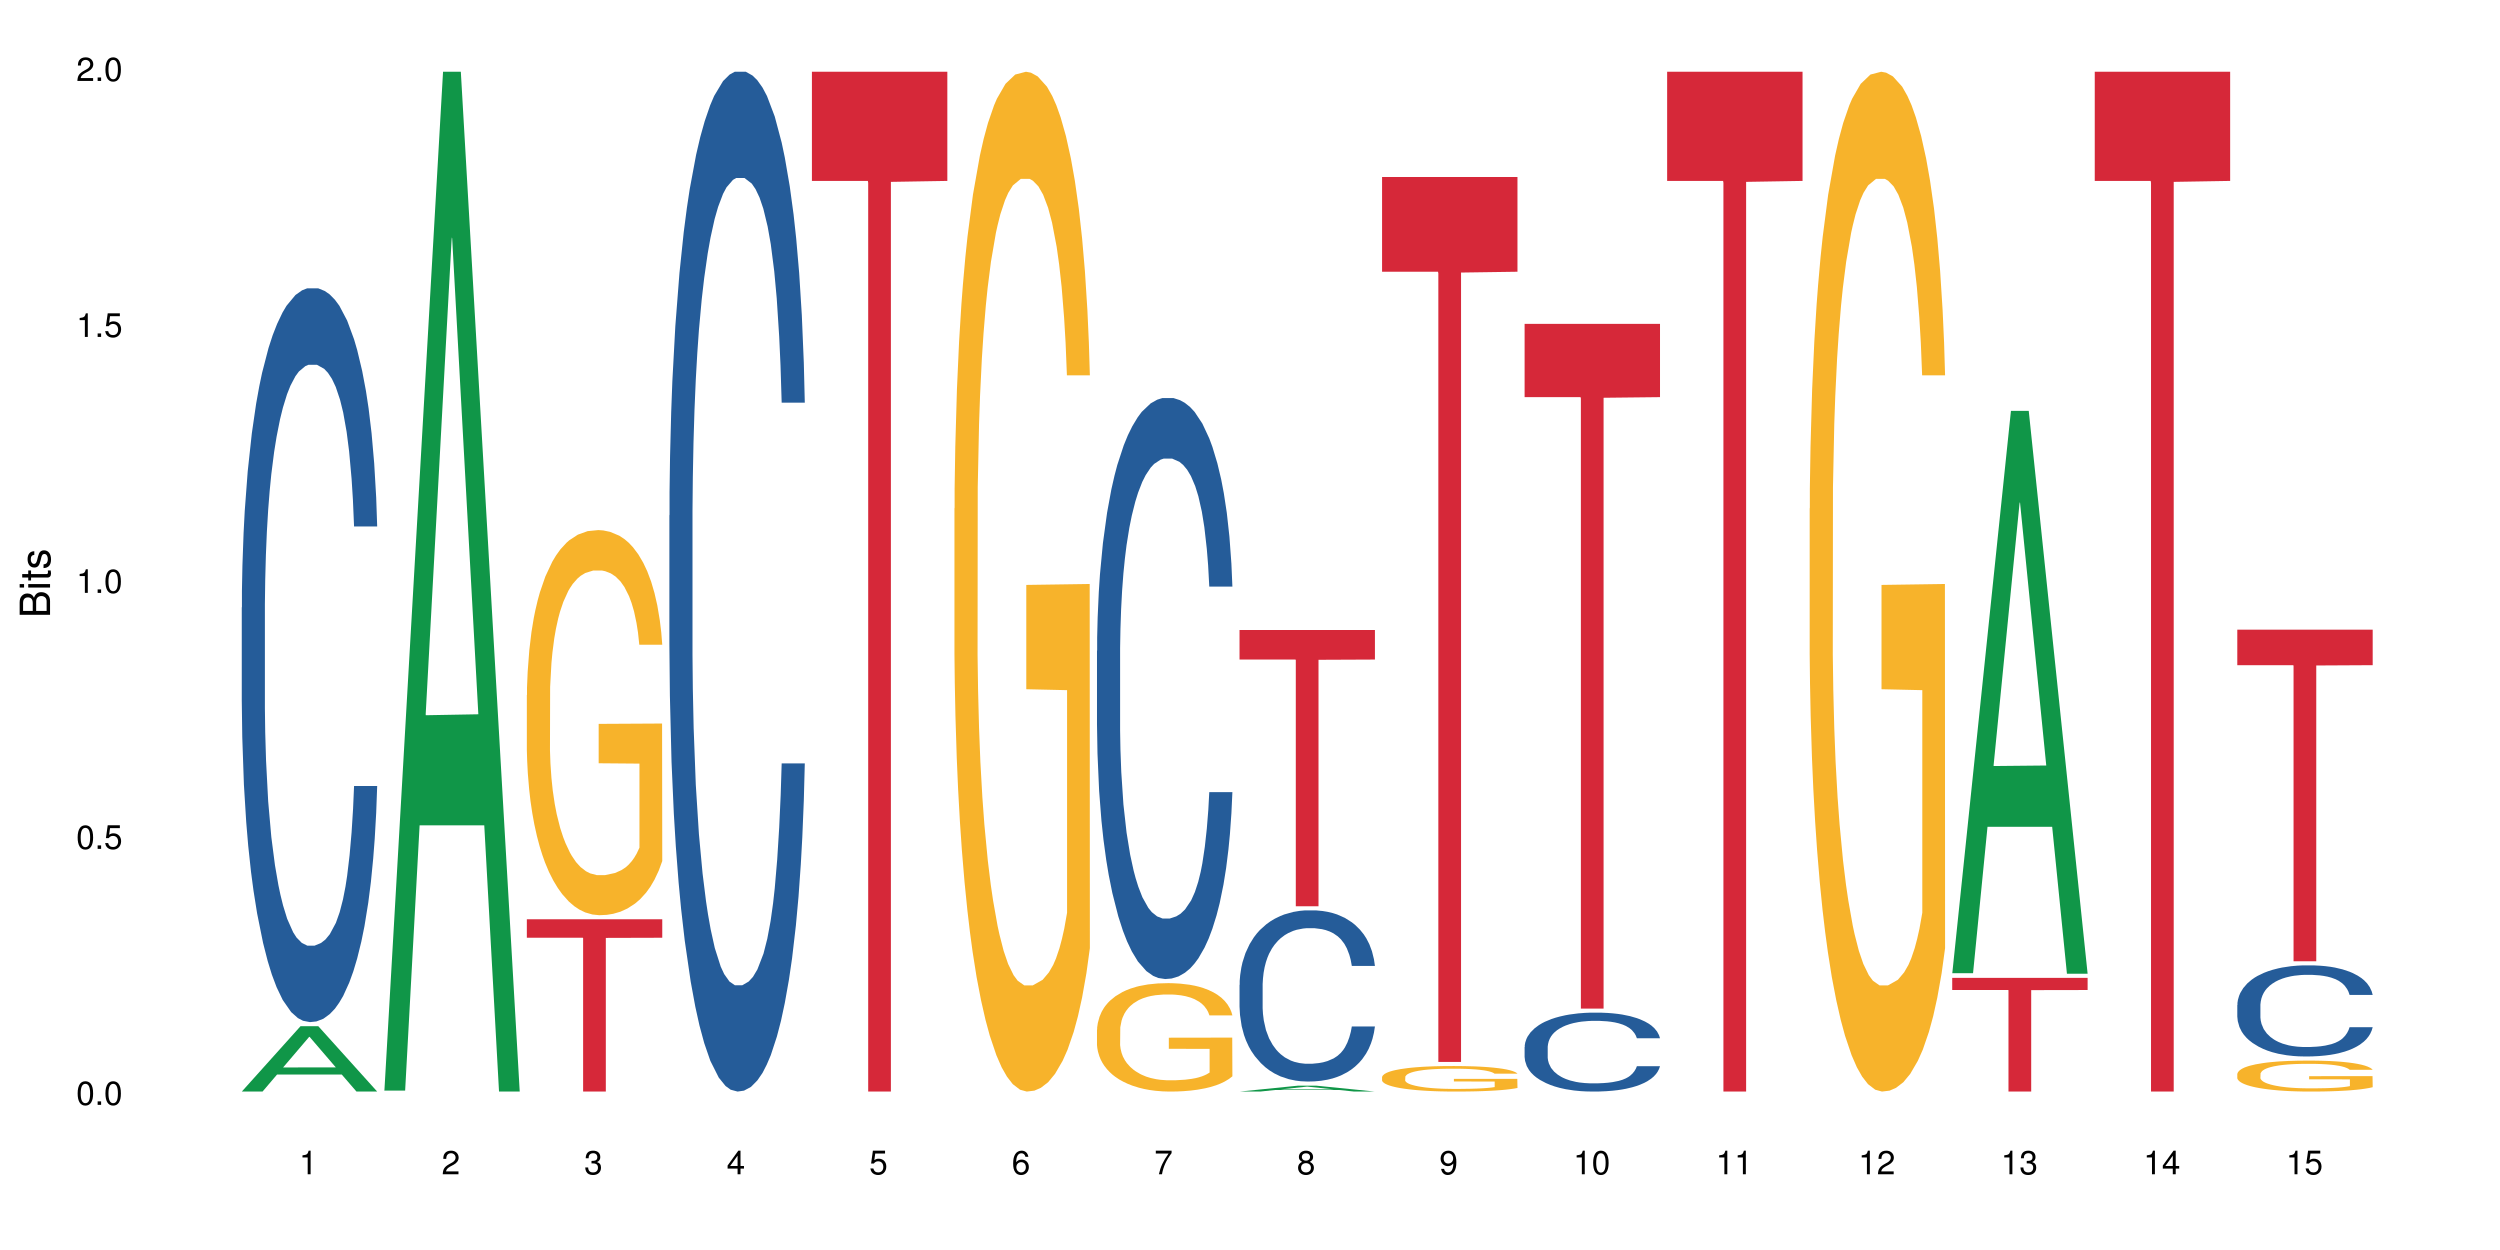 <?xml version="1.0" encoding="UTF-8"?>
<svg xmlns="http://www.w3.org/2000/svg" xmlns:xlink="http://www.w3.org/1999/xlink" width="720pt" height="360pt" viewBox="0 0 720 360" version="1.1">
<defs>
<g>
<symbol overflow="visible" id="glyph0-0">
<path style="stroke:none;" d=""/>
</symbol>
<symbol overflow="visible" id="glyph0-1">
<path style="stroke:none;" d="M 2.641 -6.797 C 2 -6.797 1.422 -6.531 1.078 -6.047 C 0.641 -5.453 0.406 -4.547 0.406 -3.297 C 0.406 -1 1.188 0.219 2.641 0.219 C 4.078 0.219 4.859 -1 4.859 -3.234 C 4.859 -4.562 4.656 -5.438 4.203 -6.047 C 3.844 -6.531 3.281 -6.797 2.641 -6.797 Z M 2.641 -6.047 C 3.547 -6.047 4 -5.125 4 -3.312 C 4 -1.375 3.562 -0.484 2.625 -0.484 C 1.734 -0.484 1.281 -1.422 1.281 -3.281 C 1.281 -5.141 1.734 -6.047 2.641 -6.047 Z M 2.641 -6.047 "/>
</symbol>
<symbol overflow="visible" id="glyph0-2">
<path style="stroke:none;" d="M 1.828 -1 L 0.828 -1 L 0.828 0 L 1.828 0 Z M 1.828 -1 "/>
</symbol>
<symbol overflow="visible" id="glyph0-3">
<path style="stroke:none;" d="M 4.562 -6.797 L 1.062 -6.797 L 0.547 -3.094 L 1.328 -3.094 C 1.719 -3.562 2.047 -3.734 2.578 -3.734 C 3.484 -3.734 4.062 -3.109 4.062 -2.094 C 4.062 -1.125 3.484 -0.531 2.578 -0.531 C 1.828 -0.531 1.375 -0.906 1.188 -1.672 L 0.328 -1.672 C 0.453 -1.109 0.547 -0.844 0.75 -0.594 C 1.125 -0.078 1.828 0.219 2.594 0.219 C 3.969 0.219 4.922 -0.781 4.922 -2.219 C 4.922 -3.562 4.031 -4.484 2.719 -4.484 C 2.25 -4.484 1.859 -4.359 1.469 -4.062 L 1.734 -5.969 L 4.562 -5.969 Z M 4.562 -6.797 "/>
</symbol>
<symbol overflow="visible" id="glyph0-4">
<path style="stroke:none;" d="M 2.484 -4.844 L 2.484 0 L 3.328 0 L 3.328 -6.797 L 2.766 -6.797 C 2.469 -5.75 2.281 -5.609 0.984 -5.453 L 0.984 -4.844 Z M 2.484 -4.844 "/>
</symbol>
<symbol overflow="visible" id="glyph0-5">
<path style="stroke:none;" d="M 4.859 -0.828 L 1.281 -0.828 C 1.359 -1.391 1.672 -1.75 2.5 -2.234 L 3.469 -2.75 C 4.406 -3.266 4.906 -3.969 4.906 -4.812 C 4.906 -5.375 4.672 -5.906 4.266 -6.266 C 3.859 -6.625 3.375 -6.797 2.719 -6.797 C 1.859 -6.797 1.219 -6.5 0.844 -5.922 C 0.609 -5.562 0.5 -5.125 0.484 -4.438 L 1.328 -4.438 C 1.359 -4.906 1.406 -5.188 1.531 -5.406 C 1.75 -5.812 2.188 -6.062 2.703 -6.062 C 3.469 -6.062 4.031 -5.516 4.031 -4.781 C 4.031 -4.25 3.719 -3.797 3.125 -3.438 L 2.234 -2.938 C 0.812 -2.141 0.406 -1.5 0.328 0 L 4.859 0 Z M 4.859 -0.828 "/>
</symbol>
<symbol overflow="visible" id="glyph0-6">
<path style="stroke:none;" d="M 2.125 -3.125 L 2.578 -3.125 C 3.516 -3.125 3.984 -2.703 3.984 -1.891 C 3.984 -1.031 3.469 -0.531 2.578 -0.531 C 1.656 -0.531 1.203 -0.984 1.156 -1.969 L 0.312 -1.969 C 0.344 -1.422 0.438 -1.078 0.609 -0.766 C 0.953 -0.109 1.625 0.219 2.547 0.219 C 3.953 0.219 4.859 -0.609 4.859 -1.906 C 4.859 -2.766 4.516 -3.25 3.703 -3.516 C 4.344 -3.766 4.656 -4.25 4.656 -4.938 C 4.656 -6.109 3.875 -6.797 2.578 -6.797 C 1.203 -6.797 0.484 -6.047 0.453 -4.609 L 1.297 -4.609 C 1.312 -5.016 1.344 -5.25 1.453 -5.453 C 1.641 -5.828 2.062 -6.062 2.594 -6.062 C 3.344 -6.062 3.797 -5.625 3.797 -4.906 C 3.797 -4.422 3.609 -4.141 3.25 -3.984 C 3.016 -3.891 2.719 -3.844 2.125 -3.844 Z M 2.125 -3.125 "/>
</symbol>
<symbol overflow="visible" id="glyph0-7">
<path style="stroke:none;" d="M 3.141 -1.625 L 3.141 0 L 3.984 0 L 3.984 -1.625 L 4.984 -1.625 L 4.984 -2.391 L 3.984 -2.391 L 3.984 -6.797 L 3.359 -6.797 L 0.266 -2.516 L 0.266 -1.625 Z M 3.141 -2.391 L 1 -2.391 L 3.141 -5.359 Z M 3.141 -2.391 "/>
</symbol>
<symbol overflow="visible" id="glyph0-8">
<path style="stroke:none;" d="M 4.781 -5.031 C 4.609 -6.141 3.891 -6.797 2.844 -6.797 C 2.094 -6.797 1.422 -6.438 1.031 -5.828 C 0.609 -5.172 0.406 -4.344 0.406 -3.094 C 0.406 -1.953 0.578 -1.234 0.984 -0.625 C 1.359 -0.078 1.953 0.219 2.703 0.219 C 3.984 0.219 4.922 -0.734 4.922 -2.078 C 4.922 -3.344 4.062 -4.234 2.844 -4.234 C 2.172 -4.234 1.641 -3.969 1.281 -3.469 C 1.281 -5.125 1.828 -6.047 2.797 -6.047 C 3.391 -6.047 3.797 -5.672 3.938 -5.031 Z M 2.734 -3.484 C 3.547 -3.484 4.062 -2.922 4.062 -2 C 4.062 -1.156 3.484 -0.531 2.703 -0.531 C 1.922 -0.531 1.328 -1.188 1.328 -2.047 C 1.328 -2.891 1.906 -3.484 2.734 -3.484 Z M 2.734 -3.484 "/>
</symbol>
<symbol overflow="visible" id="glyph0-9">
<path style="stroke:none;" d="M 4.984 -6.797 L 0.438 -6.797 L 0.438 -5.969 L 4.109 -5.969 C 2.5 -3.656 1.828 -2.234 1.328 0 L 2.219 0 C 2.594 -2.172 3.453 -4.047 4.984 -6.094 Z M 4.984 -6.797 "/>
</symbol>
<symbol overflow="visible" id="glyph0-10">
<path style="stroke:none;" d="M 3.75 -3.578 C 4.453 -4 4.688 -4.344 4.688 -4.984 C 4.688 -6.047 3.844 -6.797 2.641 -6.797 C 1.438 -6.797 0.594 -6.047 0.594 -4.984 C 0.594 -4.359 0.828 -4.016 1.516 -3.578 C 0.734 -3.203 0.359 -2.641 0.359 -1.891 C 0.359 -0.641 1.297 0.219 2.641 0.219 C 3.984 0.219 4.922 -0.641 4.922 -1.875 C 4.922 -2.641 4.531 -3.203 3.75 -3.578 Z M 2.641 -6.047 C 3.359 -6.047 3.812 -5.625 3.812 -4.969 C 3.812 -4.344 3.344 -3.922 2.641 -3.922 C 1.922 -3.922 1.453 -4.344 1.453 -4.984 C 1.453 -5.625 1.922 -6.047 2.641 -6.047 Z M 2.641 -3.203 C 3.484 -3.203 4.062 -2.672 4.062 -1.875 C 4.062 -1.062 3.484 -0.531 2.625 -0.531 C 1.797 -0.531 1.219 -1.078 1.219 -1.875 C 1.219 -2.672 1.797 -3.203 2.641 -3.203 Z M 2.641 -3.203 "/>
</symbol>
<symbol overflow="visible" id="glyph0-11">
<path style="stroke:none;" d="M 0.516 -1.547 C 0.672 -0.438 1.406 0.219 2.438 0.219 C 3.188 0.219 3.859 -0.141 4.266 -0.75 C 4.688 -1.406 4.891 -2.25 4.891 -3.484 C 4.891 -4.625 4.703 -5.359 4.312 -5.953 C 3.938 -6.5 3.344 -6.797 2.594 -6.797 C 1.297 -6.797 0.359 -5.844 0.359 -4.516 C 0.359 -3.25 1.234 -2.344 2.453 -2.344 C 3.094 -2.344 3.562 -2.578 4.016 -3.109 C 4 -1.453 3.469 -0.531 2.5 -0.531 C 1.906 -0.531 1.484 -0.906 1.359 -1.547 Z M 2.578 -6.062 C 3.375 -6.062 3.969 -5.406 3.969 -4.531 C 3.969 -3.688 3.375 -3.094 2.547 -3.094 C 1.734 -3.094 1.234 -3.672 1.234 -4.578 C 1.234 -5.438 1.797 -6.062 2.578 -6.062 Z M 2.578 -6.062 "/>
</symbol>
<symbol overflow="visible" id="glyph1-0">
<path style="stroke:none;" d=""/>
</symbol>
<symbol overflow="visible" id="glyph1-1">
<path style="stroke:none;" d="M 0 -0.953 L 0 -4.891 C 0 -5.719 -0.234 -6.344 -0.734 -6.797 C -1.188 -7.234 -1.812 -7.469 -2.5 -7.469 C -3.547 -7.469 -4.188 -7 -4.625 -5.875 C -4.984 -6.672 -5.641 -7.094 -6.531 -7.094 C -7.156 -7.094 -7.734 -6.859 -8.141 -6.391 C -8.562 -5.938 -8.75 -5.344 -8.75 -4.5 L -8.75 -0.953 Z M -4.984 -2.062 L -7.766 -2.062 L -7.766 -4.219 C -7.766 -4.844 -7.688 -5.203 -7.453 -5.5 C -7.219 -5.812 -6.859 -5.969 -6.375 -5.969 C -5.906 -5.969 -5.531 -5.812 -5.297 -5.5 C -5.062 -5.203 -4.984 -4.844 -4.984 -4.219 Z M -0.984 -2.062 L -4 -2.062 L -4 -4.781 C -4 -5.328 -3.859 -5.688 -3.578 -5.953 C -3.297 -6.219 -2.922 -6.359 -2.484 -6.359 C -2.062 -6.359 -1.688 -6.219 -1.406 -5.953 C -1.109 -5.688 -0.984 -5.328 -0.984 -4.781 Z M -0.984 -2.062 "/>
</symbol>
<symbol overflow="visible" id="glyph1-2">
<path style="stroke:none;" d="M -6.281 -1.797 L -6.281 -0.797 L 0 -0.797 L 0 -1.797 Z M -8.75 -1.797 L -8.75 -0.797 L -7.484 -0.797 L -7.484 -1.797 Z M -8.75 -1.797 "/>
</symbol>
<symbol overflow="visible" id="glyph1-3">
<path style="stroke:none;" d="M -6.281 -3.047 L -6.281 -2.016 L -8.016 -2.016 L -8.016 -1.016 L -6.281 -1.016 L -6.281 -0.172 L -5.469 -0.172 L -5.469 -1.016 L -0.719 -1.016 C -0.078 -1.016 0.281 -1.453 0.281 -2.234 C 0.281 -2.469 0.25 -2.719 0.188 -3.047 L -0.641 -3.047 C -0.609 -2.922 -0.594 -2.766 -0.594 -2.562 C -0.594 -2.141 -0.719 -2.016 -1.156 -2.016 L -5.469 -2.016 L -5.469 -3.047 Z M -6.281 -3.047 "/>
</symbol>
<symbol overflow="visible" id="glyph1-4">
<path style="stroke:none;" d="M -4.531 -5.25 C -5.766 -5.25 -6.469 -4.422 -6.469 -2.969 C -6.469 -1.516 -5.719 -0.562 -4.547 -0.562 C -3.562 -0.562 -3.094 -1.062 -2.734 -2.562 L -2.516 -3.484 C -2.344 -4.188 -2.094 -4.469 -1.625 -4.469 C -1.047 -4.469 -0.641 -3.875 -0.641 -3 C -0.641 -2.453 -0.797 -2 -1.062 -1.75 C -1.25 -1.594 -1.422 -1.531 -1.875 -1.469 L -1.875 -0.406 C -0.422 -0.453 0.281 -1.266 0.281 -2.922 C 0.281 -4.5 -0.5 -5.516 -1.719 -5.516 C -2.656 -5.516 -3.172 -4.984 -3.469 -3.734 L -3.703 -2.766 C -3.891 -1.953 -4.156 -1.609 -4.594 -1.609 C -5.172 -1.609 -5.547 -2.125 -5.547 -2.938 C -5.547 -3.75 -5.203 -4.172 -4.531 -4.203 Z M -4.531 -5.25 "/>
</symbol>
</g>
</defs>
<g id="surface27237">
<rect x="0" y="0" width="720" height="360" style="fill:rgb(100%,100%,100%);fill-opacity:1;stroke:none;"/>
<path style=" stroke:none;fill-rule:nonzero;fill:rgb(6.275%,58.824%,28.235%);fill-opacity:1;" d="M 69.629 314.352 L 69.672 314.336 L 86.547 295.551 L 91.672 295.551 L 108.629 314.371 L 102.668 314.371 L 98.418 309.457 L 79.797 309.457 L 75.629 314.352 L 69.629 314.352 L 81.586 307.426 L 96.711 307.406 L 89.172 298.625 L 89.086 298.605 L 89.004 298.66 L 81.547 307.406 L 81.586 307.426 Z M 69.629 314.352 "/>
<path style=" stroke:none;fill-rule:nonzero;fill:rgb(14.51%,36.078%,60%);fill-opacity:1;" d="M 69.629 174.988 L 69.676 174.797 L 69.676 170.16 L 69.82 162.82 L 70.152 153.547 L 70.484 147.172 L 71.34 135.773 L 72.531 124.766 L 73.766 116.266 L 74.672 111.242 L 75.48 107.379 L 77.332 100.23 L 78.523 96.562 L 79.809 93.277 L 81.375 89.992 L 82.52 88.062 L 85.086 84.969 L 86.988 83.617 L 88.461 83.039 L 91.648 83.039 L 93.551 83.812 L 94.93 84.777 L 96.453 86.324 L 97.738 88.062 L 99.973 92.312 L 101.969 97.719 L 102.871 100.812 L 104.301 106.801 L 105.395 112.594 L 106.156 117.617 L 107.012 124.766 L 107.77 133.457 L 108.344 143.309 L 108.629 151.613 L 101.969 151.613 L 101.637 143.887 L 101.258 137.898 L 100.543 129.98 L 99.828 124.379 L 98.832 118.777 L 97.926 115.105 L 96.691 111.434 L 95.598 109.117 L 94.453 107.379 L 93.359 106.219 L 91.27 105.059 L 88.844 105.059 L 87.938 105.445 L 86.086 106.992 L 85.086 108.344 L 83.66 111.051 L 82.66 113.559 L 81.473 117.422 L 80.664 120.707 L 79.664 125.73 L 78.949 130.172 L 78.141 136.547 L 77.668 141.375 L 77.238 146.785 L 76.859 153.16 L 76.574 159.922 L 76.383 167.07 L 76.289 174.023 L 76.289 203.965 L 76.383 210.918 L 76.621 219.031 L 77.238 230.816 L 78.141 241.055 L 79.188 249.168 L 80.188 254.961 L 80.758 257.668 L 81.52 260.758 L 82.707 264.621 L 84.422 268.484 L 85.418 270.031 L 86.941 271.574 L 88.512 272.348 L 90.602 272.348 L 92.457 271.574 L 93.695 270.609 L 94.977 269.062 L 96.738 265.781 L 97.832 262.688 L 98.781 259.02 L 99.496 255.348 L 99.973 252.258 L 100.684 246.27 L 101.258 239.703 L 101.684 232.941 L 101.969 226.371 L 108.629 226.371 L 108.344 234.102 L 107.914 241.633 L 107.484 247.234 L 106.82 253.996 L 106.059 259.984 L 104.965 266.746 L 104.062 271.188 L 102.871 276.02 L 101.777 279.688 L 100.59 282.973 L 98.832 286.836 L 97.688 288.77 L 96.453 290.508 L 94.977 292.051 L 93.125 293.402 L 91.125 294.176 L 89.27 294.371 L 87.273 293.984 L 85.801 293.211 L 83.848 291.473 L 81.426 287.996 L 79.664 284.324 L 78.285 280.656 L 77.098 276.789 L 75.766 271.574 L 74.051 263.074 L 73.008 256.508 L 72.293 251.098 L 71.484 243.566 L 70.914 236.805 L 70.246 225.988 L 69.773 212.27 L 69.629 201.648 Z M 69.629 174.988 "/>
<path style=" stroke:none;fill-rule:nonzero;fill:rgb(6.275%,58.824%,28.235%);fill-opacity:1;" d="M 110.68 314.094 L 110.723 313.82 L 127.598 20.664 L 132.719 20.664 L 149.68 314.371 L 143.719 314.371 L 139.469 237.703 L 120.848 237.703 L 116.68 314.094 L 110.68 314.094 L 122.637 205.988 L 137.762 205.711 L 130.223 68.648 L 130.137 68.375 L 130.055 69.199 L 122.598 205.711 L 122.637 205.988 Z M 110.68 314.094 "/>
<path style=" stroke:none;fill-rule:nonzero;fill:rgb(96.863%,70.196%,16.863%);fill-opacity:1;" d="M 151.73 200.172 L 151.777 200.07 L 151.777 198.043 L 151.969 193.484 L 152.445 187.207 L 153.062 182.039 L 153.727 177.988 L 154.156 175.859 L 154.871 172.82 L 155.488 170.594 L 157.059 166.035 L 159.055 161.781 L 160.148 159.957 L 161.387 158.234 L 163.145 156.312 L 163.953 155.602 L 166.426 153.98 L 169.23 152.969 L 172.324 152.664 L 173.75 152.766 L 175.699 153.172 L 178.363 154.285 L 179.887 155.297 L 181.074 156.312 L 182.312 157.629 L 183.832 159.652 L 185.258 162.086 L 186.402 164.516 L 187.543 167.555 L 188.492 170.797 L 189.301 174.34 L 190.016 178.594 L 190.445 182.141 L 190.73 185.688 L 184.117 185.688 L 183.738 182.141 L 183.309 179.406 L 182.598 176.062 L 181.883 173.633 L 181.168 171.707 L 179.84 169.074 L 178.695 167.453 L 177.27 166.035 L 175.891 165.125 L 174.32 164.516 L 173.371 164.312 L 170.848 164.312 L 168.566 165.023 L 167.234 165.832 L 166.285 166.645 L 164.953 168.164 L 164.145 169.379 L 163.668 170.188 L 162.242 173.328 L 161.289 176.164 L 160.766 178.09 L 160.102 181.129 L 159.625 183.863 L 159.102 187.914 L 158.816 190.953 L 158.438 197.84 L 158.391 216.074 L 158.531 219.922 L 158.816 224.074 L 159.199 227.723 L 159.77 231.57 L 160.34 234.508 L 161.336 238.457 L 162.195 241.094 L 162.859 242.812 L 164.145 245.547 L 164.668 246.461 L 165.902 248.285 L 167.188 249.703 L 168.758 250.918 L 169.945 251.523 L 171.848 252.031 L 174.273 252.031 L 177.129 251.422 L 178.934 250.613 L 180.172 249.805 L 180.98 249.094 L 181.977 247.98 L 182.691 246.969 L 183.355 245.852 L 184.164 244.129 L 184.164 219.922 L 172.418 219.82 L 172.418 208.477 L 190.68 208.375 L 190.73 247.98 L 189.73 250.715 L 188.492 253.348 L 187.305 255.375 L 186.066 257.098 L 184.309 259.02 L 182.883 260.234 L 180.695 261.652 L 178.695 262.566 L 176.605 263.172 L 174.75 263.477 L 172.562 263.578 L 170.613 263.375 L 168.52 262.77 L 166.855 261.957 L 165.332 260.945 L 163.812 259.629 L 161.91 257.5 L 160.672 255.777 L 159.387 253.652 L 158.105 251.121 L 156.961 248.387 L 156.203 246.258 L 155.441 243.828 L 154.633 240.789 L 153.871 237.344 L 153.301 234.203 L 152.777 230.66 L 152.398 227.316 L 152.016 222.758 L 151.824 219.113 L 151.73 215.973 Z M 151.73 200.172 "/>
<path style=" stroke:none;fill-rule:nonzero;fill:rgb(83.922%,15.686%,22.353%);fill-opacity:1;" d="M 151.73 264.758 L 190.73 264.758 L 190.73 270.07 L 174.477 270.117 L 174.477 314.371 L 167.938 314.371 L 167.938 270.16 L 167.84 270.07 L 151.73 270.07 Z M 151.73 264.758 "/>
<path style=" stroke:none;fill-rule:nonzero;fill:rgb(14.51%,36.078%,60%);fill-opacity:1;" d="M 192.781 148.457 L 192.828 148.188 L 192.828 141.742 L 192.973 131.543 L 193.305 118.656 L 193.637 109.797 L 194.492 93.957 L 195.684 78.652 L 196.918 66.84 L 197.824 59.859 L 198.633 54.492 L 200.484 44.559 L 201.676 39.457 L 202.957 34.891 L 204.527 30.328 L 205.668 27.645 L 208.238 23.348 L 210.141 21.469 L 211.613 20.664 L 214.801 20.664 L 216.703 21.738 L 218.082 23.078 L 219.605 25.227 L 220.887 27.645 L 223.125 33.551 L 225.121 41.066 L 226.023 45.363 L 227.453 53.684 L 228.547 61.738 L 229.305 68.719 L 230.164 78.652 L 230.922 90.734 L 231.496 104.426 L 231.781 115.969 L 225.121 115.969 L 224.789 105.23 L 224.406 96.91 L 223.695 85.902 L 222.98 78.117 L 221.984 70.332 L 221.078 65.23 L 219.844 60.129 L 218.75 56.906 L 217.605 54.492 L 216.512 52.879 L 214.422 51.27 L 211.996 51.27 L 211.09 51.805 L 209.238 53.953 L 208.238 55.832 L 206.812 59.59 L 205.812 63.082 L 204.625 68.449 L 203.816 73.016 L 202.816 79.996 L 202.102 86.172 L 201.293 95.031 L 200.82 101.742 L 200.391 109.258 L 200.012 118.117 L 199.727 127.516 L 199.535 137.449 L 199.441 147.113 L 199.441 188.727 L 199.535 198.391 L 199.773 209.668 L 200.391 226.043 L 201.293 240.273 L 202.34 251.547 L 203.34 259.602 L 203.91 263.359 L 204.672 267.656 L 205.859 273.027 L 207.57 278.395 L 208.57 280.543 L 210.094 282.691 L 211.664 283.766 L 213.754 283.766 L 215.609 282.691 L 216.848 281.348 L 218.129 279.199 L 219.891 274.637 L 220.984 270.34 L 221.934 265.242 L 222.648 260.141 L 223.125 255.844 L 223.836 247.52 L 224.406 238.395 L 224.836 228.996 L 225.121 219.867 L 231.781 219.867 L 231.496 230.609 L 231.066 241.078 L 230.637 248.863 L 229.973 258.262 L 229.211 266.582 L 228.117 275.98 L 227.215 282.152 L 226.023 288.867 L 224.93 293.969 L 223.742 298.531 L 221.984 303.898 L 220.84 306.586 L 219.605 309 L 218.129 311.148 L 216.277 313.027 L 214.277 314.102 L 212.422 314.371 L 210.426 313.832 L 208.953 312.762 L 207 310.344 L 204.574 305.512 L 202.816 300.41 L 201.438 295.309 L 200.25 289.941 L 198.918 282.691 L 197.203 270.879 L 196.156 261.75 L 195.445 254.234 L 194.637 243.762 L 194.066 234.367 L 193.398 219.332 L 192.926 200.27 L 192.781 185.504 Z M 192.781 148.457 "/>
<path style=" stroke:none;fill-rule:nonzero;fill:rgb(83.922%,15.686%,22.353%);fill-opacity:1;" d="M 233.832 20.664 L 272.832 20.664 L 272.832 52.102 L 256.578 52.379 L 256.578 314.371 L 250.039 314.371 L 250.039 52.652 L 249.941 52.102 L 233.832 52.102 Z M 233.832 20.664 "/>
<path style=" stroke:none;fill-rule:nonzero;fill:rgb(96.863%,70.196%,16.863%);fill-opacity:1;" d="M 274.883 146.461 L 274.93 146.191 L 274.93 140.828 L 275.121 128.758 L 275.598 112.129 L 276.215 98.449 L 276.879 87.719 L 277.309 82.086 L 278.023 74.039 L 278.641 68.141 L 280.211 56.07 L 282.207 44.805 L 283.301 39.977 L 284.539 35.414 L 286.297 30.32 L 287.105 28.441 L 289.578 24.148 L 292.383 21.469 L 295.477 20.664 L 296.902 20.93 L 298.852 22.004 L 301.516 24.953 L 303.039 27.637 L 304.227 30.32 L 305.465 33.805 L 306.984 39.172 L 308.41 45.609 L 309.555 52.047 L 310.695 60.094 L 311.645 68.676 L 312.453 78.062 L 313.168 89.328 L 313.594 98.715 L 313.883 108.105 L 307.27 108.105 L 306.891 98.715 L 306.461 91.477 L 305.75 82.625 L 305.035 76.188 L 304.32 71.09 L 302.988 64.117 L 301.848 59.824 L 300.422 56.07 L 299.043 53.656 L 297.473 52.047 L 296.523 51.508 L 294 51.508 L 291.719 53.387 L 290.387 55.531 L 289.438 57.68 L 288.105 61.703 L 287.297 64.922 L 286.82 67.066 L 285.395 75.383 L 284.441 82.891 L 283.918 87.988 L 283.254 96.035 L 282.777 103.277 L 282.254 114.004 L 281.969 122.051 L 281.59 140.293 L 281.539 188.574 L 281.684 198.766 L 281.969 209.762 L 282.348 219.418 L 282.922 229.609 L 283.492 237.391 L 284.488 247.852 L 285.344 254.824 L 286.012 259.383 L 287.297 266.625 L 287.82 269.039 L 289.055 273.867 L 290.34 277.625 L 291.91 280.844 L 293.098 282.453 L 295 283.793 L 297.426 283.793 L 300.277 282.184 L 302.086 280.039 L 303.324 277.891 L 304.133 276.016 L 305.129 273.062 L 305.844 270.383 L 306.508 267.43 L 307.316 262.871 L 307.316 198.766 L 295.57 198.496 L 295.57 168.457 L 313.832 168.188 L 313.883 273.062 L 312.883 280.305 L 311.645 287.281 L 310.457 292.645 L 309.219 297.203 L 307.461 302.301 L 306.035 305.52 L 303.848 309.273 L 301.848 311.688 L 299.758 313.297 L 297.902 314.102 L 295.715 314.371 L 293.762 313.836 L 291.672 312.227 L 290.008 310.078 L 288.484 307.398 L 286.961 303.91 L 285.059 298.277 L 283.824 293.719 L 282.539 288.086 L 281.254 281.379 L 280.113 274.137 L 279.352 268.504 L 278.594 262.066 L 277.785 254.02 L 277.023 244.898 L 276.453 236.586 L 275.93 227.195 L 275.547 218.344 L 275.168 206.277 L 274.977 196.621 L 274.883 188.305 Z M 274.883 146.461 "/>
<path style=" stroke:none;fill-rule:nonzero;fill:rgb(14.51%,36.078%,60%);fill-opacity:1;" d="M 315.934 187.445 L 315.98 187.293 L 315.98 183.621 L 316.125 177.809 L 316.457 170.469 L 316.789 165.422 L 317.645 156.395 L 318.836 147.68 L 320.07 140.949 L 320.977 136.973 L 321.781 133.914 L 323.637 128.254 L 324.828 125.348 L 326.109 122.746 L 327.68 120.148 L 328.82 118.617 L 331.391 116.172 L 333.293 115.102 L 334.766 114.641 L 337.953 114.641 L 339.855 115.254 L 341.234 116.02 L 342.758 117.242 L 344.039 118.617 L 346.277 121.984 L 348.273 126.266 L 349.176 128.711 L 350.605 133.453 L 351.699 138.043 L 352.457 142.02 L 353.316 147.68 L 354.074 154.562 L 354.645 162.359 L 354.93 168.938 L 348.273 168.938 L 347.941 162.82 L 347.559 158.078 L 346.848 151.809 L 346.133 147.371 L 345.133 142.938 L 344.23 140.031 L 342.996 137.125 L 341.902 135.289 L 340.758 133.914 L 339.664 132.996 L 337.574 132.078 L 335.148 132.078 L 334.242 132.383 L 332.391 133.605 L 331.391 134.68 L 329.965 136.82 L 328.965 138.809 L 327.777 141.867 L 326.969 144.465 L 325.969 148.441 L 325.254 151.961 L 324.445 157.008 L 323.973 160.832 L 323.543 165.113 L 323.164 170.16 L 322.879 175.516 L 322.688 181.172 L 322.59 186.68 L 322.59 210.387 L 322.688 215.895 L 322.926 222.316 L 323.543 231.645 L 324.445 239.754 L 325.492 246.176 L 326.492 250.766 L 327.062 252.906 L 327.824 255.352 L 329.012 258.414 L 330.723 261.473 L 331.723 262.695 L 333.246 263.918 L 334.812 264.531 L 336.906 264.531 L 338.762 263.918 L 340 263.152 L 341.281 261.93 L 343.043 259.328 L 344.137 256.883 L 345.086 253.977 L 345.801 251.07 L 346.277 248.625 L 346.988 243.883 L 347.559 238.684 L 347.988 233.328 L 348.273 228.129 L 354.93 228.129 L 354.645 234.246 L 354.219 240.211 L 353.789 244.648 L 353.125 250 L 352.363 254.742 L 351.27 260.094 L 350.367 263.613 L 349.176 267.438 L 348.082 270.344 L 346.895 272.941 L 345.133 276 L 343.992 277.531 L 342.758 278.906 L 341.281 280.129 L 339.426 281.203 L 337.43 281.812 L 335.574 281.965 L 333.578 281.66 L 332.102 281.047 L 330.152 279.672 L 327.727 276.918 L 325.969 274.012 L 324.59 271.105 L 323.398 268.047 L 322.07 263.918 L 320.355 257.188 L 319.309 251.988 L 318.598 247.707 L 317.789 241.742 L 317.219 236.387 L 316.551 227.824 L 316.074 216.965 L 315.934 208.551 Z M 315.934 187.445 "/>
<path style=" stroke:none;fill-rule:nonzero;fill:rgb(96.863%,70.196%,16.863%);fill-opacity:1;" d="M 315.934 296.52 L 315.98 296.492 L 315.98 295.922 L 316.172 294.637 L 316.648 292.871 L 317.266 291.414 L 317.93 290.273 L 318.359 289.676 L 319.074 288.82 L 319.691 288.191 L 321.262 286.91 L 323.258 285.711 L 324.352 285.199 L 325.586 284.715 L 327.348 284.172 L 328.156 283.973 L 330.629 283.516 L 333.434 283.23 L 336.527 283.145 L 337.953 283.176 L 339.902 283.289 L 342.566 283.602 L 344.09 283.887 L 345.277 284.172 L 346.516 284.543 L 348.035 285.113 L 349.461 285.797 L 350.605 286.48 L 351.746 287.336 L 352.695 288.25 L 353.504 289.246 L 354.219 290.445 L 354.645 291.445 L 354.93 292.441 L 348.32 292.441 L 347.941 291.445 L 347.512 290.676 L 346.801 289.734 L 346.086 289.047 L 345.371 288.508 L 344.039 287.766 L 342.898 287.309 L 341.473 286.91 L 340.094 286.652 L 338.523 286.48 L 337.574 286.426 L 335.051 286.426 L 332.77 286.625 L 331.438 286.852 L 330.488 287.082 L 329.156 287.508 L 328.348 287.852 L 327.871 288.078 L 326.445 288.961 L 325.492 289.762 L 324.969 290.305 L 324.305 291.16 L 323.828 291.93 L 323.305 293.07 L 323.02 293.926 L 322.641 295.863 L 322.59 300.996 L 322.734 302.082 L 323.02 303.25 L 323.398 304.277 L 323.973 305.359 L 324.543 306.188 L 325.539 307.297 L 326.395 308.039 L 327.062 308.523 L 328.348 309.293 L 328.871 309.551 L 330.105 310.066 L 331.391 310.465 L 332.961 310.805 L 334.148 310.977 L 336.051 311.121 L 338.477 311.121 L 341.328 310.949 L 343.137 310.719 L 344.375 310.492 L 345.184 310.293 L 346.18 309.98 L 346.895 309.695 L 347.559 309.379 L 348.367 308.895 L 348.367 302.082 L 336.621 302.051 L 336.621 298.859 L 354.883 298.828 L 354.93 309.98 L 353.934 310.75 L 352.695 311.492 L 351.508 312.062 L 350.27 312.547 L 348.512 313.086 L 347.086 313.43 L 344.898 313.828 L 342.898 314.086 L 340.809 314.258 L 338.953 314.344 L 336.766 314.371 L 334.812 314.312 L 332.723 314.141 L 331.059 313.914 L 329.535 313.629 L 328.012 313.258 L 326.109 312.66 L 324.875 312.176 L 323.59 311.574 L 322.305 310.863 L 321.164 310.094 L 320.402 309.496 L 319.645 308.809 L 318.836 307.953 L 318.074 306.984 L 317.504 306.102 L 316.98 305.102 L 316.598 304.16 L 316.219 302.879 L 316.027 301.852 L 315.934 300.969 Z M 315.934 296.52 "/>
<path style=" stroke:none;fill-rule:nonzero;fill:rgb(6.275%,58.824%,28.235%);fill-opacity:1;" d="M 356.984 314.367 L 357.027 314.367 L 373.898 312.664 L 379.023 312.664 L 395.98 314.371 L 390.023 314.371 L 385.773 313.926 L 367.148 313.926 L 362.984 314.367 L 356.984 314.367 L 368.941 313.742 L 384.066 313.738 L 376.523 312.945 L 376.441 312.941 L 376.359 312.949 L 368.898 313.738 L 368.941 313.742 Z M 356.984 314.367 "/>
<path style=" stroke:none;fill-rule:nonzero;fill:rgb(14.51%,36.078%,60%);fill-opacity:1;" d="M 356.984 283.641 L 357.031 283.594 L 357.031 282.512 L 357.176 280.801 L 357.508 278.637 L 357.84 277.152 L 358.695 274.492 L 359.887 271.926 L 361.121 269.941 L 362.023 268.77 L 362.832 267.867 L 364.688 266.203 L 365.879 265.344 L 367.16 264.578 L 368.73 263.812 L 369.871 263.363 L 372.441 262.641 L 374.344 262.328 L 375.816 262.191 L 379.004 262.191 L 380.906 262.371 L 382.285 262.598 L 383.809 262.957 L 385.09 263.363 L 387.328 264.355 L 389.324 265.617 L 390.227 266.336 L 391.656 267.734 L 392.75 269.086 L 393.508 270.258 L 394.367 271.926 L 395.125 273.953 L 395.695 276.25 L 395.98 278.188 L 389.324 278.188 L 388.992 276.387 L 388.609 274.988 L 387.898 273.141 L 387.184 271.836 L 386.184 270.527 L 385.281 269.672 L 384.047 268.816 L 382.953 268.273 L 381.809 267.867 L 380.715 267.598 L 378.625 267.328 L 376.199 267.328 L 375.293 267.418 L 373.438 267.777 L 372.441 268.094 L 371.016 268.727 L 370.016 269.312 L 368.828 270.211 L 368.02 270.977 L 367.02 272.148 L 366.305 273.188 L 365.496 274.672 L 365.023 275.801 L 364.594 277.062 L 364.215 278.547 L 363.926 280.125 L 363.738 281.793 L 363.641 283.414 L 363.641 290.398 L 363.738 292.02 L 363.977 293.914 L 364.594 296.66 L 365.496 299.051 L 366.543 300.941 L 367.543 302.293 L 368.113 302.926 L 368.875 303.645 L 370.062 304.547 L 371.773 305.449 L 372.773 305.809 L 374.297 306.168 L 375.863 306.352 L 377.957 306.352 L 379.812 306.168 L 381.047 305.945 L 382.332 305.582 L 384.094 304.816 L 385.188 304.098 L 386.137 303.242 L 386.852 302.383 L 387.328 301.664 L 388.039 300.266 L 388.609 298.734 L 389.039 297.156 L 389.324 295.625 L 395.98 295.625 L 395.695 297.43 L 395.27 299.184 L 394.84 300.492 L 394.176 302.07 L 393.414 303.465 L 392.32 305.043 L 391.418 306.078 L 390.227 307.207 L 389.133 308.062 L 387.945 308.828 L 386.184 309.73 L 385.043 310.18 L 383.809 310.586 L 382.332 310.945 L 380.477 311.262 L 378.48 311.441 L 376.625 311.488 L 374.629 311.395 L 373.152 311.215 L 371.203 310.809 L 368.777 310 L 367.02 309.145 L 365.641 308.289 L 364.449 307.387 L 363.121 306.168 L 361.406 304.188 L 360.359 302.656 L 359.648 301.395 L 358.84 299.637 L 358.27 298.059 L 357.602 295.535 L 357.125 292.336 L 356.984 289.859 Z M 356.984 283.641 "/>
<path style=" stroke:none;fill-rule:nonzero;fill:rgb(83.922%,15.686%,22.353%);fill-opacity:1;" d="M 356.984 181.434 L 395.98 181.434 L 395.98 189.949 L 379.73 190.023 L 379.73 261.012 L 373.191 261.012 L 373.191 190.102 L 373.094 189.949 L 356.984 189.949 Z M 356.984 181.434 "/>
<path style=" stroke:none;fill-rule:nonzero;fill:rgb(96.863%,70.196%,16.863%);fill-opacity:1;" d="M 398.035 310.164 L 398.082 310.16 L 398.082 310.023 L 398.273 309.723 L 398.75 309.305 L 399.367 308.965 L 400.031 308.695 L 400.461 308.555 L 401.172 308.352 L 401.793 308.203 L 403.363 307.902 L 405.359 307.621 L 406.453 307.5 L 407.688 307.387 L 409.449 307.258 L 410.258 307.211 L 412.73 307.102 L 415.535 307.035 L 418.629 307.016 L 420.055 307.023 L 422.004 307.051 L 424.668 307.121 L 426.191 307.191 L 427.379 307.258 L 428.613 307.344 L 430.137 307.48 L 431.562 307.641 L 432.707 307.801 L 433.848 308.004 L 434.797 308.219 L 435.605 308.453 L 436.32 308.734 L 436.746 308.969 L 437.031 309.207 L 430.422 309.207 L 430.043 308.969 L 429.613 308.789 L 428.902 308.566 L 428.188 308.406 L 427.473 308.277 L 426.141 308.105 L 425 307.996 L 423.574 307.902 L 422.195 307.84 L 420.625 307.801 L 419.676 307.789 L 417.152 307.789 L 414.871 307.836 L 413.539 307.891 L 412.586 307.941 L 411.258 308.043 L 410.449 308.125 L 409.973 308.176 L 408.547 308.387 L 407.594 308.574 L 407.07 308.703 L 406.406 308.902 L 405.93 309.086 L 405.406 309.352 L 405.121 309.555 L 404.742 310.012 L 404.691 311.219 L 404.836 311.477 L 405.121 311.75 L 405.5 311.992 L 406.07 312.25 L 406.645 312.441 L 407.641 312.703 L 408.496 312.879 L 409.164 312.992 L 410.449 313.176 L 410.973 313.234 L 412.207 313.355 L 413.492 313.449 L 415.062 313.531 L 416.25 313.57 L 418.152 313.605 L 420.578 313.605 L 423.43 313.566 L 425.238 313.512 L 426.477 313.457 L 427.285 313.41 L 428.281 313.336 L 428.996 313.27 L 429.66 313.195 L 430.469 313.082 L 430.469 311.477 L 418.723 311.469 L 418.723 310.715 L 436.984 310.711 L 437.031 313.336 L 436.035 313.52 L 434.797 313.691 L 433.609 313.828 L 432.371 313.941 L 430.613 314.07 L 429.188 314.148 L 427 314.242 L 425 314.305 L 422.906 314.344 L 421.055 314.363 L 418.867 314.371 L 416.914 314.355 L 414.824 314.316 L 413.16 314.262 L 411.637 314.195 L 410.113 314.109 L 408.211 313.969 L 406.977 313.852 L 405.691 313.711 L 404.406 313.543 L 403.266 313.363 L 402.504 313.223 L 401.746 313.062 L 400.938 312.859 L 400.176 312.633 L 399.605 312.422 L 399.082 312.188 L 398.699 311.965 L 398.32 311.664 L 398.129 311.422 L 398.035 311.215 Z M 398.035 310.164 "/>
<path style=" stroke:none;fill-rule:nonzero;fill:rgb(83.922%,15.686%,22.353%);fill-opacity:1;" d="M 398.035 50.977 L 437.031 50.977 L 437.031 78.258 L 420.781 78.496 L 420.781 305.836 L 414.242 305.836 L 414.242 78.734 L 414.145 78.258 L 398.035 78.258 Z M 398.035 50.977 "/>
<path style=" stroke:none;fill-rule:nonzero;fill:rgb(14.51%,36.078%,60%);fill-opacity:1;" d="M 439.086 301.535 L 439.133 301.516 L 439.133 301.016 L 439.277 300.227 L 439.609 299.23 L 439.941 298.543 L 440.797 297.32 L 441.988 296.137 L 443.223 295.223 L 444.125 294.68 L 444.934 294.266 L 446.789 293.496 L 447.98 293.102 L 449.262 292.75 L 450.832 292.395 L 451.973 292.188 L 454.543 291.855 L 456.445 291.711 L 457.918 291.648 L 461.105 291.648 L 463.008 291.73 L 464.387 291.836 L 465.91 292 L 467.191 292.188 L 469.43 292.645 L 471.426 293.227 L 472.328 293.559 L 473.754 294.203 L 474.852 294.828 L 475.609 295.367 L 476.465 296.137 L 477.227 297.07 L 477.797 298.129 L 478.082 299.023 L 471.426 299.023 L 471.094 298.191 L 470.711 297.547 L 470 296.695 L 469.285 296.094 L 468.285 295.492 L 467.383 295.098 L 466.145 294.703 L 465.051 294.453 L 463.91 294.266 L 462.816 294.141 L 460.727 294.016 L 458.301 294.016 L 457.395 294.059 L 455.539 294.223 L 454.543 294.371 L 453.117 294.66 L 452.117 294.93 L 450.926 295.344 L 450.117 295.699 L 449.121 296.238 L 448.406 296.715 L 447.598 297.402 L 447.121 297.922 L 446.695 298.504 L 446.312 299.188 L 446.027 299.914 L 445.84 300.684 L 445.742 301.43 L 445.742 304.652 L 445.84 305.398 L 446.078 306.27 L 446.695 307.539 L 447.598 308.637 L 448.645 309.512 L 449.645 310.133 L 450.215 310.426 L 450.977 310.758 L 452.164 311.172 L 453.875 311.586 L 454.875 311.754 L 456.398 311.918 L 457.965 312.004 L 460.059 312.004 L 461.914 311.918 L 463.148 311.816 L 464.434 311.648 L 466.195 311.297 L 467.289 310.965 L 468.238 310.57 L 468.953 310.176 L 469.43 309.844 L 470.141 309.199 L 470.711 308.492 L 471.141 307.766 L 471.426 307.059 L 478.082 307.059 L 477.797 307.891 L 477.371 308.699 L 476.941 309.305 L 476.277 310.031 L 475.516 310.672 L 474.422 311.402 L 473.52 311.879 L 472.328 312.398 L 471.234 312.793 L 470.047 313.145 L 468.285 313.562 L 467.145 313.77 L 465.91 313.957 L 464.434 314.121 L 462.578 314.266 L 460.582 314.352 L 458.727 314.371 L 456.73 314.328 L 455.254 314.246 L 453.305 314.059 L 450.879 313.684 L 449.121 313.289 L 447.742 312.895 L 446.551 312.48 L 445.219 311.918 L 443.508 311.008 L 442.461 310.301 L 441.75 309.719 L 440.941 308.91 L 440.371 308.18 L 439.703 307.02 L 439.227 305.543 L 439.086 304.402 Z M 439.086 301.535 "/>
<path style=" stroke:none;fill-rule:nonzero;fill:rgb(83.922%,15.686%,22.353%);fill-opacity:1;" d="M 439.086 93.266 L 478.082 93.266 L 478.082 114.375 L 461.832 114.559 L 461.832 290.469 L 455.293 290.469 L 455.293 114.746 L 455.195 114.375 L 439.086 114.375 Z M 439.086 93.266 "/>
<path style=" stroke:none;fill-rule:nonzero;fill:rgb(83.922%,15.686%,22.353%);fill-opacity:1;" d="M 480.137 20.664 L 519.133 20.664 L 519.133 52.102 L 502.883 52.379 L 502.883 314.371 L 496.344 314.371 L 496.344 52.652 L 496.246 52.102 L 480.137 52.102 Z M 480.137 20.664 "/>
<path style=" stroke:none;fill-rule:nonzero;fill:rgb(96.863%,70.196%,16.863%);fill-opacity:1;" d="M 521.188 146.461 L 521.234 146.191 L 521.234 140.828 L 521.426 128.758 L 521.898 112.129 L 522.52 98.449 L 523.184 87.719 L 523.613 82.086 L 524.324 74.039 L 524.945 68.141 L 526.512 56.07 L 528.512 44.805 L 529.605 39.977 L 530.84 35.414 L 532.602 30.32 L 533.41 28.441 L 535.883 24.148 L 538.688 21.469 L 541.781 20.664 L 543.207 20.93 L 545.156 22.004 L 547.82 24.953 L 549.34 27.637 L 550.531 30.32 L 551.766 33.805 L 553.289 39.172 L 554.715 45.609 L 555.855 52.047 L 557 60.094 L 557.949 68.676 L 558.758 78.062 L 559.473 89.328 L 559.898 98.715 L 560.184 108.105 L 553.574 108.105 L 553.195 98.715 L 552.766 91.477 L 552.051 82.625 L 551.34 76.188 L 550.625 71.09 L 549.293 64.117 L 548.152 59.824 L 546.727 56.07 L 545.348 53.656 L 543.777 52.047 L 542.824 51.508 L 540.305 51.508 L 538.023 53.387 L 536.691 55.531 L 535.738 57.68 L 534.406 61.703 L 533.602 64.922 L 533.125 67.066 L 531.699 75.383 L 530.746 82.891 L 530.223 87.988 L 529.559 96.035 L 529.082 103.277 L 528.559 114.004 L 528.273 122.051 L 527.895 140.293 L 527.844 188.574 L 527.988 198.766 L 528.273 209.762 L 528.652 219.418 L 529.223 229.609 L 529.797 237.391 L 530.793 247.852 L 531.648 254.824 L 532.316 259.383 L 533.602 266.625 L 534.121 269.039 L 535.359 273.867 L 536.645 277.625 L 538.211 280.844 L 539.402 282.453 L 541.305 283.793 L 543.73 283.793 L 546.582 282.184 L 548.391 280.039 L 549.625 277.891 L 550.434 276.016 L 551.434 273.062 L 552.148 270.383 L 552.812 267.43 L 553.621 262.871 L 553.621 198.766 L 541.875 198.496 L 541.875 168.457 L 560.137 168.188 L 560.184 273.062 L 559.188 280.305 L 557.949 287.281 L 556.762 292.645 L 555.523 297.203 L 553.766 302.301 L 552.336 305.52 L 550.148 309.273 L 548.152 311.688 L 546.059 313.297 L 544.207 314.102 L 542.016 314.371 L 540.066 313.836 L 537.977 312.227 L 536.309 310.078 L 534.789 307.398 L 533.266 303.91 L 531.363 298.277 L 530.129 293.719 L 528.844 288.086 L 527.559 281.379 L 526.418 274.137 L 525.656 268.504 L 524.895 262.066 L 524.09 254.02 L 523.328 244.898 L 522.758 236.586 L 522.234 227.195 L 521.852 218.344 L 521.473 206.277 L 521.281 196.621 L 521.188 188.305 Z M 521.188 146.461 "/>
<path style=" stroke:none;fill-rule:nonzero;fill:rgb(6.275%,58.824%,28.235%);fill-opacity:1;" d="M 562.238 280.285 L 562.277 280.133 L 579.152 118.324 L 584.277 118.324 L 601.234 280.438 L 595.277 280.438 L 591.027 238.121 L 572.402 238.121 L 568.238 280.285 L 562.238 280.285 L 574.195 220.617 L 589.32 220.465 L 581.777 144.809 L 581.695 144.656 L 581.613 145.113 L 574.152 220.465 L 574.195 220.617 Z M 562.238 280.285 "/>
<path style=" stroke:none;fill-rule:nonzero;fill:rgb(83.922%,15.686%,22.353%);fill-opacity:1;" d="M 562.238 281.617 L 601.234 281.617 L 601.234 285.125 L 584.984 285.156 L 584.984 314.371 L 578.441 314.371 L 578.441 285.188 L 578.348 285.125 L 562.238 285.125 Z M 562.238 281.617 "/>
<path style=" stroke:none;fill-rule:nonzero;fill:rgb(83.922%,15.686%,22.353%);fill-opacity:1;" d="M 603.289 20.664 L 642.285 20.664 L 642.285 52.102 L 626.031 52.379 L 626.031 314.371 L 619.492 314.371 L 619.492 52.652 L 619.398 52.102 L 603.289 52.102 Z M 603.289 20.664 "/>
<path style=" stroke:none;fill-rule:nonzero;fill:rgb(14.51%,36.078%,60%);fill-opacity:1;" d="M 644.34 289.449 L 644.387 289.422 L 644.387 288.848 L 644.527 287.938 L 644.863 286.785 L 645.195 285.992 L 646.051 284.578 L 647.238 283.211 L 648.477 282.156 L 649.379 281.531 L 650.188 281.055 L 652.043 280.164 L 653.23 279.711 L 654.516 279.301 L 656.086 278.895 L 657.227 278.656 L 659.797 278.27 L 661.699 278.102 L 663.172 278.031 L 666.359 278.031 L 668.262 278.129 L 669.641 278.246 L 671.16 278.438 L 672.445 278.656 L 674.68 279.184 L 676.68 279.855 L 677.582 280.238 L 679.008 280.98 L 680.102 281.699 L 680.863 282.324 L 681.719 283.211 L 682.48 284.289 L 683.051 285.516 L 683.336 286.547 L 676.68 286.547 L 676.348 285.586 L 675.965 284.844 L 675.254 283.859 L 674.539 283.164 L 673.539 282.469 L 672.637 282.012 L 671.398 281.559 L 670.305 281.27 L 669.164 281.055 L 668.07 280.91 L 665.977 280.766 L 663.551 280.766 L 662.648 280.812 L 660.793 281.004 L 659.797 281.172 L 658.367 281.508 L 657.371 281.82 L 656.18 282.301 L 655.371 282.707 L 654.375 283.332 L 653.66 283.883 L 652.852 284.676 L 652.375 285.273 L 651.949 285.945 L 651.566 286.738 L 651.281 287.578 L 651.094 288.465 L 650.996 289.328 L 650.996 293.047 L 651.094 293.91 L 651.328 294.914 L 651.949 296.379 L 652.852 297.648 L 653.898 298.656 L 654.898 299.375 L 655.469 299.711 L 656.23 300.098 L 657.418 300.574 L 659.129 301.055 L 660.129 301.246 L 661.648 301.438 L 663.219 301.535 L 665.312 301.535 L 667.168 301.438 L 668.402 301.32 L 669.688 301.129 L 671.449 300.719 L 672.543 300.336 L 673.492 299.879 L 674.207 299.426 L 674.68 299.039 L 675.395 298.297 L 675.965 297.48 L 676.395 296.641 L 676.68 295.828 L 683.336 295.828 L 683.051 296.785 L 682.625 297.723 L 682.195 298.418 L 681.531 299.258 L 680.77 300 L 679.676 300.84 L 678.77 301.391 L 677.582 301.992 L 676.488 302.445 L 675.301 302.855 L 673.539 303.336 L 672.398 303.574 L 671.16 303.789 L 669.688 303.98 L 667.832 304.148 L 665.836 304.246 L 663.98 304.27 L 661.984 304.223 L 660.508 304.125 L 658.559 303.91 L 656.133 303.477 L 654.375 303.023 L 652.996 302.566 L 651.805 302.086 L 650.473 301.438 L 648.762 300.383 L 647.715 299.57 L 647.004 298.898 L 646.195 297.961 L 645.621 297.121 L 644.957 295.777 L 644.48 294.078 L 644.34 292.758 Z M 644.34 289.449 "/>
<path style=" stroke:none;fill-rule:nonzero;fill:rgb(96.863%,70.196%,16.863%);fill-opacity:1;" d="M 644.34 309.27 L 644.387 309.262 L 644.387 309.098 L 644.578 308.734 L 645.051 308.227 L 645.672 307.812 L 646.336 307.484 L 646.766 307.316 L 647.477 307.07 L 648.098 306.891 L 649.664 306.523 L 651.664 306.184 L 652.758 306.035 L 653.992 305.898 L 655.754 305.742 L 656.562 305.684 L 659.035 305.555 L 661.84 305.473 L 664.934 305.449 L 666.359 305.457 L 668.309 305.488 L 670.973 305.578 L 672.492 305.66 L 673.684 305.742 L 674.918 305.848 L 676.441 306.012 L 677.867 306.207 L 679.008 306.402 L 680.152 306.648 L 681.102 306.906 L 681.91 307.191 L 682.625 307.535 L 683.051 307.82 L 683.336 308.105 L 676.727 308.105 L 676.348 307.82 L 675.918 307.602 L 675.203 307.332 L 674.492 307.137 L 673.777 306.98 L 672.445 306.77 L 671.305 306.637 L 669.879 306.523 L 668.5 306.449 L 666.93 306.402 L 665.977 306.387 L 663.457 306.387 L 661.176 306.441 L 659.844 306.508 L 658.891 306.574 L 657.559 306.695 L 656.75 306.793 L 656.277 306.859 L 654.848 307.109 L 653.898 307.34 L 653.375 307.492 L 652.711 307.738 L 652.234 307.957 L 651.711 308.285 L 651.426 308.527 L 651.043 309.082 L 650.996 310.551 L 651.141 310.859 L 651.426 311.191 L 651.805 311.488 L 652.375 311.797 L 652.945 312.031 L 653.945 312.352 L 654.801 312.562 L 655.469 312.699 L 656.75 312.922 L 657.273 312.992 L 658.512 313.141 L 659.797 313.254 L 661.363 313.352 L 662.555 313.402 L 664.457 313.441 L 666.883 313.441 L 669.734 313.395 L 671.543 313.328 L 672.777 313.262 L 673.586 313.207 L 674.586 313.117 L 675.301 313.035 L 675.965 312.945 L 676.773 312.805 L 676.773 310.859 L 665.027 310.852 L 665.027 309.938 L 683.289 309.93 L 683.336 313.117 L 682.34 313.336 L 681.102 313.547 L 679.914 313.711 L 678.676 313.848 L 676.918 314.004 L 675.488 314.102 L 673.301 314.215 L 671.305 314.289 L 669.211 314.34 L 667.355 314.363 L 665.168 314.371 L 663.219 314.355 L 661.129 314.305 L 659.461 314.242 L 657.941 314.16 L 656.418 314.055 L 654.516 313.883 L 653.281 313.742 L 651.996 313.57 L 650.711 313.367 L 649.57 313.148 L 648.809 312.977 L 648.047 312.781 L 647.238 312.539 L 646.48 312.262 L 645.91 312.008 L 645.387 311.723 L 645.004 311.453 L 644.625 311.086 L 644.434 310.793 L 644.34 310.543 Z M 644.34 309.27 "/>
<path style=" stroke:none;fill-rule:nonzero;fill:rgb(83.922%,15.686%,22.353%);fill-opacity:1;" d="M 644.34 181.348 L 683.336 181.348 L 683.336 191.57 L 667.082 191.66 L 667.082 276.852 L 660.543 276.852 L 660.543 191.75 L 660.449 191.57 L 644.34 191.57 Z M 644.34 181.348 "/>
<g style="fill:rgb(0%,0%,0%);fill-opacity:1;">
  <use xlink:href="#glyph0-1" x="21.957" y="318.198"/>
  <use xlink:href="#glyph0-2" x="27.291" y="318.198"/>
  <use xlink:href="#glyph0-1" x="29.958" y="318.198"/>
</g>
<g style="fill:rgb(0%,0%,0%);fill-opacity:1;">
  <use xlink:href="#glyph0-1" x="21.957" y="244.476"/>
  <use xlink:href="#glyph0-2" x="27.291" y="244.476"/>
  <use xlink:href="#glyph0-3" x="29.958" y="244.476"/>
</g>
<g style="fill:rgb(0%,0%,0%);fill-opacity:1;">
  <use xlink:href="#glyph0-4" x="21.957" y="170.753"/>
  <use xlink:href="#glyph0-2" x="27.291" y="170.753"/>
  <use xlink:href="#glyph0-1" x="29.958" y="170.753"/>
</g>
<g style="fill:rgb(0%,0%,0%);fill-opacity:1;">
  <use xlink:href="#glyph0-4" x="21.957" y="97.034"/>
  <use xlink:href="#glyph0-2" x="27.291" y="97.034"/>
  <use xlink:href="#glyph0-3" x="29.958" y="97.034"/>
</g>
<g style="fill:rgb(0%,0%,0%);fill-opacity:1;">
  <use xlink:href="#glyph0-5" x="21.957" y="23.312"/>
  <use xlink:href="#glyph0-2" x="27.291" y="23.312"/>
  <use xlink:href="#glyph0-1" x="29.958" y="23.312"/>
</g>
<g style="fill:rgb(0%,0%,0%);fill-opacity:1;">
  <use xlink:href="#glyph0-4" x="86.129" y="338.19"/>
</g>
<g style="fill:rgb(0%,0%,0%);fill-opacity:1;">
  <use xlink:href="#glyph0-5" x="127.18" y="338.19"/>
</g>
<g style="fill:rgb(0%,0%,0%);fill-opacity:1;">
  <use xlink:href="#glyph0-6" x="168.23" y="338.19"/>
</g>
<g style="fill:rgb(0%,0%,0%);fill-opacity:1;">
  <use xlink:href="#glyph0-7" x="209.281" y="338.19"/>
</g>
<g style="fill:rgb(0%,0%,0%);fill-opacity:1;">
  <use xlink:href="#glyph0-3" x="250.332" y="338.19"/>
</g>
<g style="fill:rgb(0%,0%,0%);fill-opacity:1;">
  <use xlink:href="#glyph0-8" x="291.383" y="338.19"/>
</g>
<g style="fill:rgb(0%,0%,0%);fill-opacity:1;">
  <use xlink:href="#glyph0-9" x="332.434" y="338.19"/>
</g>
<g style="fill:rgb(0%,0%,0%);fill-opacity:1;">
  <use xlink:href="#glyph0-10" x="373.484" y="338.19"/>
</g>
<g style="fill:rgb(0%,0%,0%);fill-opacity:1;">
  <use xlink:href="#glyph0-11" x="414.535" y="338.19"/>
</g>
<g style="fill:rgb(0%,0%,0%);fill-opacity:1;">
  <use xlink:href="#glyph0-4" x="453.086" y="338.19"/>
  <use xlink:href="#glyph0-1" x="458.42" y="338.19"/>
</g>
<g style="fill:rgb(0%,0%,0%);fill-opacity:1;">
  <use xlink:href="#glyph0-4" x="494.137" y="338.19"/>
  <use xlink:href="#glyph0-4" x="499.471" y="338.19"/>
</g>
<g style="fill:rgb(0%,0%,0%);fill-opacity:1;">
  <use xlink:href="#glyph0-4" x="535.188" y="338.19"/>
  <use xlink:href="#glyph0-5" x="540.521" y="338.19"/>
</g>
<g style="fill:rgb(0%,0%,0%);fill-opacity:1;">
  <use xlink:href="#glyph0-4" x="576.238" y="338.19"/>
  <use xlink:href="#glyph0-6" x="581.572" y="338.19"/>
</g>
<g style="fill:rgb(0%,0%,0%);fill-opacity:1;">
  <use xlink:href="#glyph0-4" x="617.289" y="338.19"/>
  <use xlink:href="#glyph0-7" x="622.623" y="338.19"/>
</g>
<g style="fill:rgb(0%,0%,0%);fill-opacity:1;">
  <use xlink:href="#glyph0-4" x="658.34" y="338.19"/>
  <use xlink:href="#glyph0-3" x="663.674" y="338.19"/>
</g>
<g style="fill:rgb(0%,0%,0%);fill-opacity:1;">
  <use xlink:href="#glyph1-1" x="14.412" y="178.016"/>
  <use xlink:href="#glyph1-2" x="14.412" y="170.012"/>
  <use xlink:href="#glyph1-3" x="14.412" y="167.348"/>
  <use xlink:href="#glyph1-4" x="14.412" y="164.012"/>
</g>
</g>
</svg>
